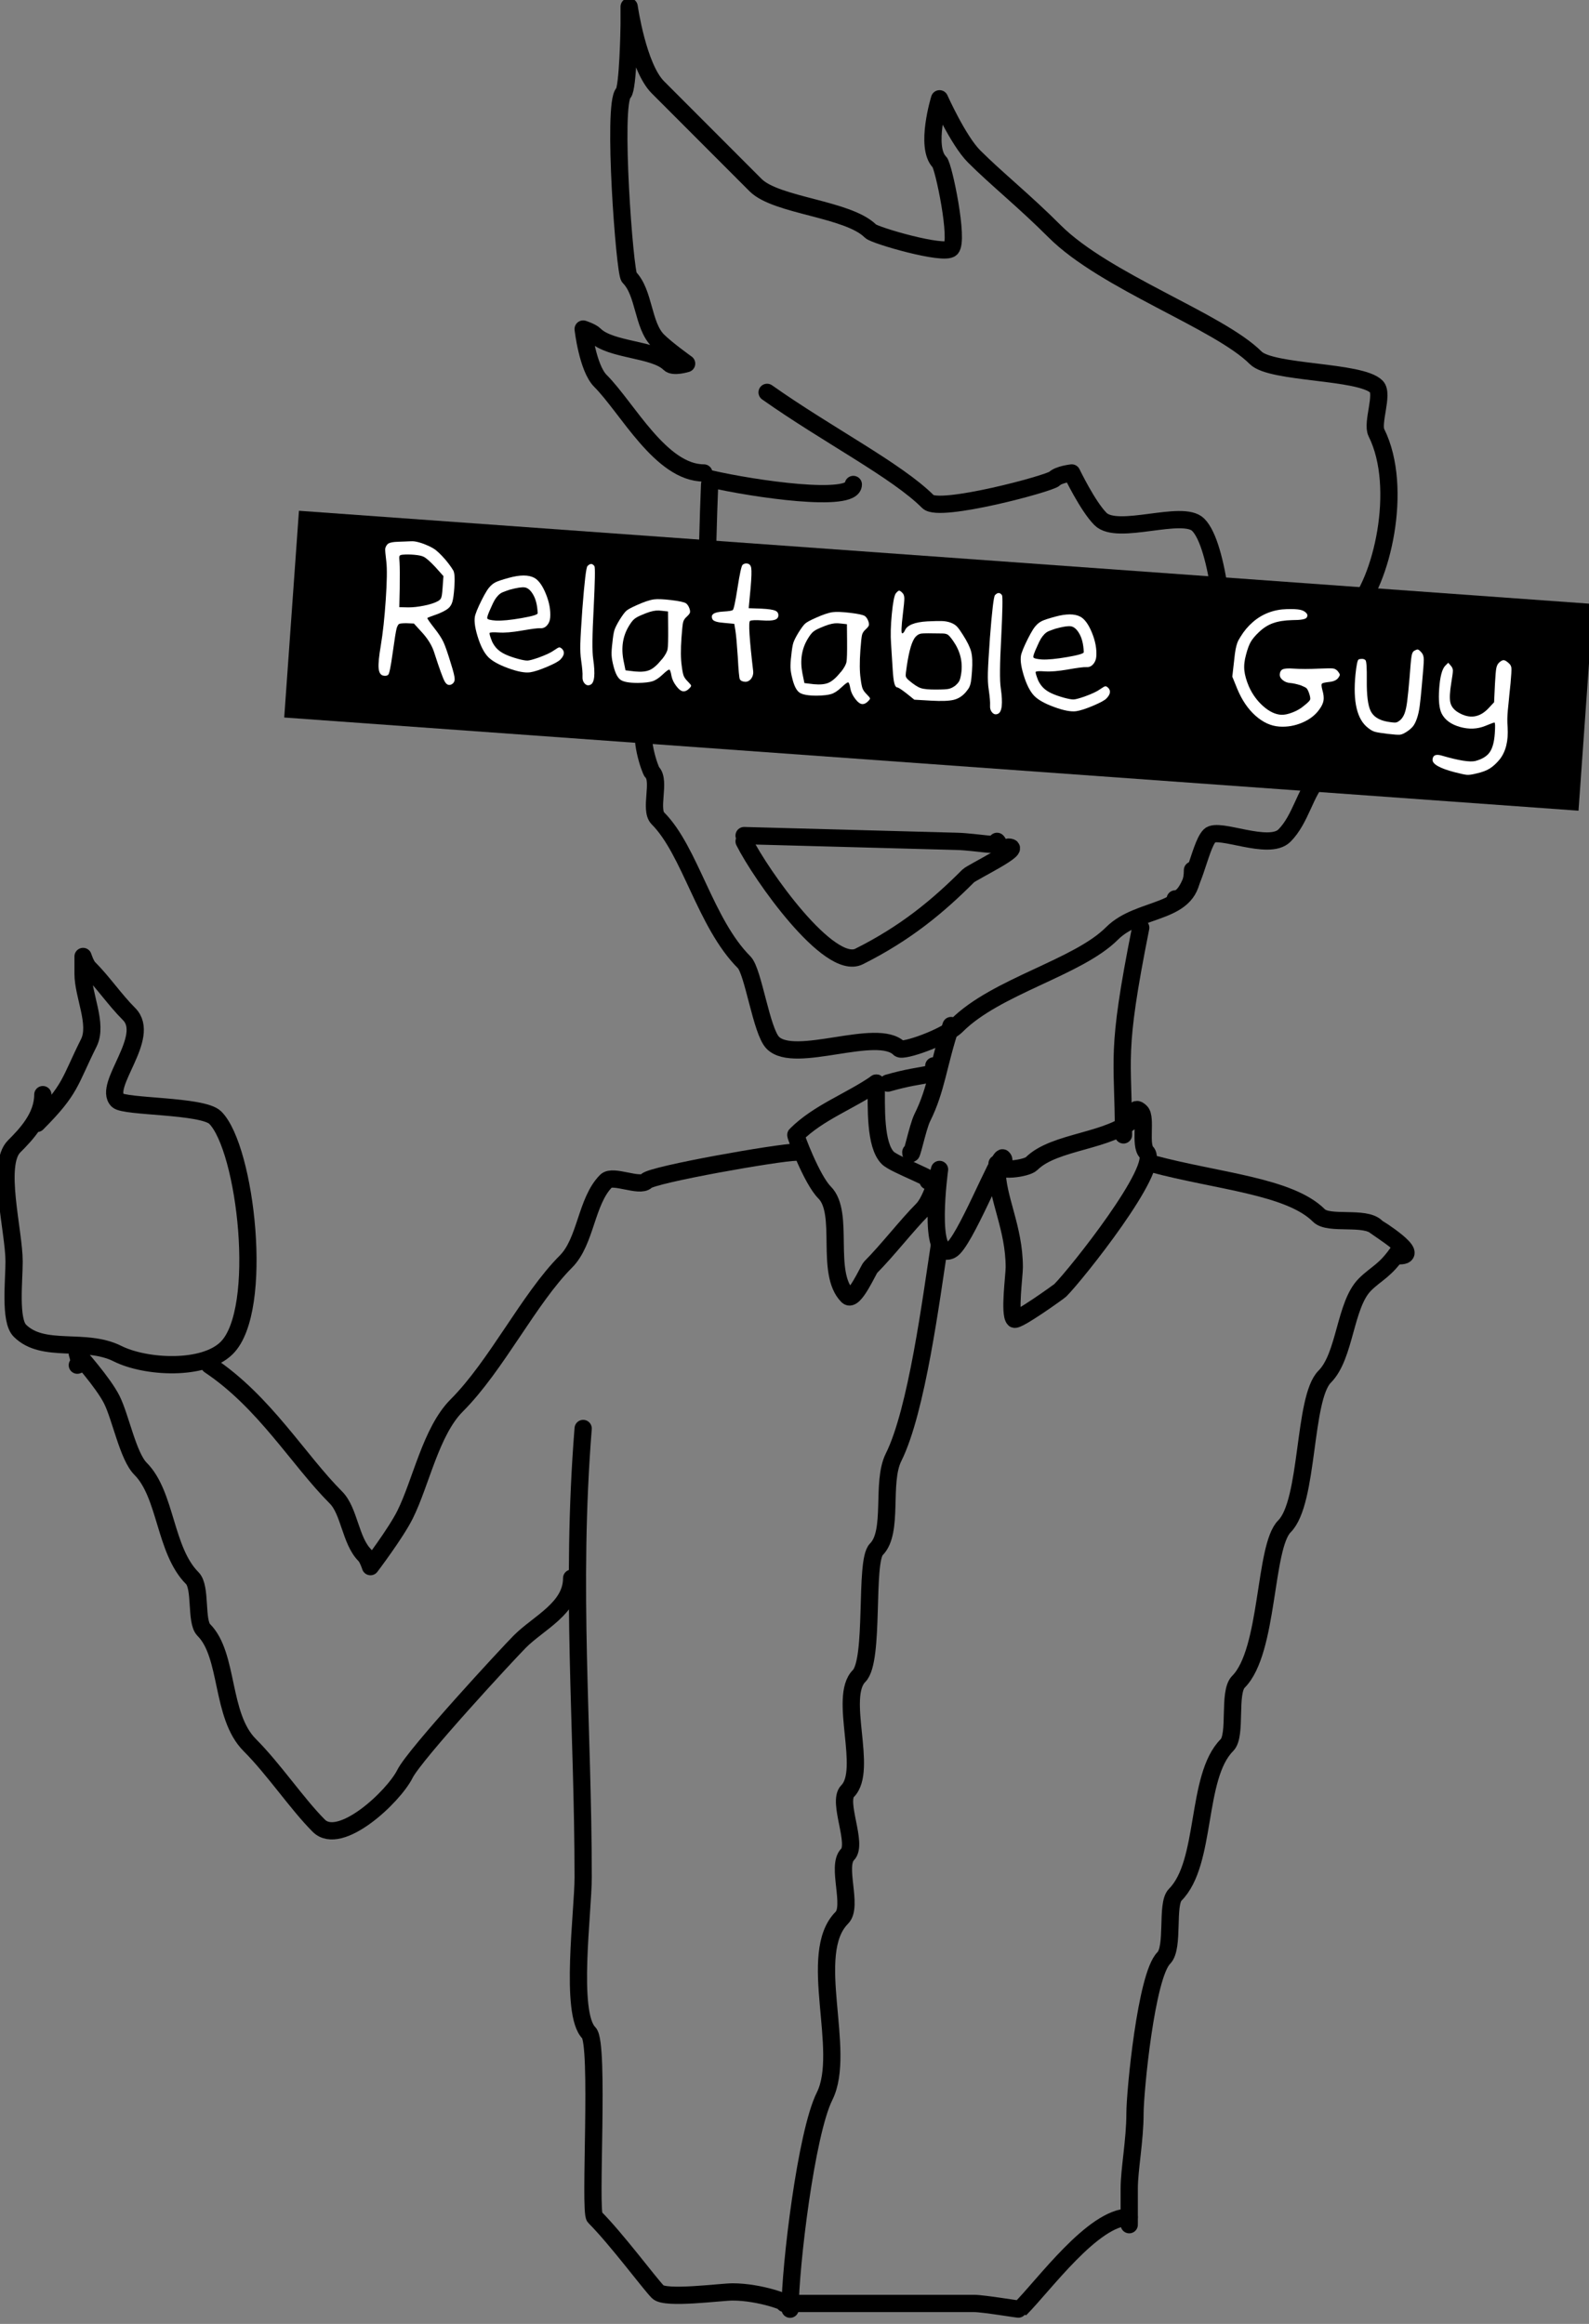 <?xml version="1.0" encoding="UTF-8" standalone="no"?>
<!DOCTYPE svg PUBLIC "-//W3C//DTD SVG 1.1//EN" "http://www.w3.org/Graphics/SVG/1.1/DTD/svg11.dtd">
<svg width="100%" height="100%" viewBox="0 0 184 269" version="1.1" xmlns="http://www.w3.org/2000/svg" xmlns:xlink="http://www.w3.org/1999/xlink" xml:space="preserve" style="fill-rule:evenodd;clip-rule:evenodd;stroke-linecap:round;stroke-linejoin:round;stroke-miterlimit:1.5;">
    <rect x="0" y="0" width="184" height="269" fill="#808080" stroke="none"/>
    <g transform="matrix(1,0,0,1,-216.055,-429.664)">
        <g transform="matrix(3.396,0,0,2.221,-284.643,-193.171)">
            <g transform="matrix(1,0,0,1,3.336,-7.206)">
                <g transform="matrix(0.294,0,0,0.45,83.822,86.985)">
                    <path d="M209.333,576C213.307,572.026 213.053,571.227 215.333,566.667C216.412,564.51 214.667,561.194 214.667,558.667C214.667,558 214.667,556.667 214.667,556.667C214.667,556.667 214.982,557.649 215.333,558C217,559.667 218.333,561.667 220,563.333C222.657,565.99 216.932,571.599 218.667,573.333C219.465,574.132 228.546,573.879 230,575.333C233.553,578.887 235.734,597.6 231.333,602C228.664,604.67 221.917,604.292 218.667,602.667C214.884,600.775 210.045,602.711 207.333,600C206.14,598.806 206.667,594.22 206.667,592C206.667,588.481 204.556,580.777 206.667,578.667C208.03,577.303 210,575.266 210,572.667" style="fill:none;stroke:black;stroke-width:2px;"/>
                </g>
                <g transform="matrix(0.294,0,0,0.45,83.822,86.985)">
                    <path d="M214,604C214.444,604 214,602.667 214,602.667C214,602.667 217.006,606.012 218,608C219.032,610.064 219.88,614.547 221.333,616C224.326,618.993 224.112,625.446 227.333,628.667C228.396,629.73 227.691,633.691 228.667,634.667C231.605,637.605 230.602,644.602 234,648C236.812,650.812 239.488,654.822 242,657.333C244.467,659.8 250.678,653.977 252,651.333C253.138,649.057 263.935,637.398 265.333,636C267.507,633.826 271.333,632.145 271.333,628.667" style="fill:none;stroke:black;stroke-width:2px;"/>
                </g>
                <g transform="matrix(0.294,0,0,0.45,83.822,86.985)">
                    <path d="M229.333,604C235.726,608.262 239.621,614.954 244,619.333C245.548,620.881 245.675,624.342 247.333,626C247.685,626.351 248,627.333 248,627.333C248,627.333 250.925,623.483 252,621.333C253.86,617.614 255.003,611.663 258,608.667C262.625,604.041 266.372,596.294 270.667,592C273,589.667 273,585 275.333,582.667C276.111,581.889 279.222,583.444 280,582.667C280.765,581.902 295.413,579.333 297.333,579.333" style="fill:none;stroke:black;stroke-width:2px;"/>
                </g>
                <g transform="matrix(0.294,0,0,0.45,83.822,86.985)">
                    <path d="M306.667,571.333C303.626,573.439 299.949,574.718 297.333,577.333C297.274,577.393 299.172,582.505 300.667,584C303.064,586.397 300.661,593.328 303.333,596C304.093,596.76 305.751,592.916 306,592.667C307.934,590.733 310.217,587.783 312,586C313.197,584.803 314,581.333 314,581.333C314,581.333 312.522,592.072 315.333,590.667C316.874,589.896 320.91,579.577 321.333,580C321.83,580.497 320.667,580.647 320.667,581.333C320.667,584.681 322.667,588.09 322.667,592.667C322.667,593.622 322.059,598.059 322.667,598.667C322.972,598.972 327.853,595.48 328,595.333C329.883,593.451 339.741,581.075 338,579.333C337.192,578.525 338.015,575.349 337.333,574.667C336.444,573.778 336.667,575.333 336.667,575.333C333.86,578.14 327.34,577.994 324.667,580.667C324.127,581.206 320.667,581.744 320.667,580.667" style="fill:none;stroke:black;stroke-width:2px;"/>
                </g>
                <g transform="matrix(0.294,0,0,0.45,83.822,86.985)">
                    <path d="M306.667,571.333C306.667,574.126 306.491,578.491 308,580C308.815,580.815 314.088,582.667 312.667,582.667" style="fill:none;stroke:black;stroke-width:2px;"/>
                </g>
                <g transform="matrix(0.294,0,0,0.45,83.822,86.985)">
                    <path d="M308,571.333C312.622,570.013 313.333,570.755 313.333,569.333" style="fill:none;stroke:black;stroke-width:2px;"/>
                </g>
                <g transform="matrix(0.294,0,0,0.45,83.822,86.985)">
                    <path d="M287.333,502C286.592,519.792 288.043,521.957 280,530C279.028,530.972 280.417,535.084 280.667,535.333C281.667,536.333 280.333,539.667 281.333,540.667C285.081,544.414 286.816,552.816 291.333,557.333C292.403,558.403 293.334,565.334 294.667,566.667C297.222,569.222 306.778,564.778 309.333,567.333C309.739,567.739 314.626,566.041 316,564.667C320.56,560.106 330.028,557.972 334,554C337.259,550.741 343.333,551.944 343.333,546.667" style="fill:none;stroke:black;stroke-width:2px;"/>
                </g>
                <g transform="matrix(0.294,0,0,0.45,83.822,86.985)">
                    <path d="M315.333,564.667C313.831,569.173 313.661,572.011 312,575.333C311.436,576.461 310.667,580.407 310.667,579.333" style="fill:none;stroke:black;stroke-width:2px;"/>
                </g>
                <g transform="matrix(0.294,0,0,0.45,83.822,86.985)">
                    <path d="M337.333,553.333C334.36,568.199 335.333,568.161 335.333,577.333" style="fill:none;stroke:black;stroke-width:2px;"/>
                </g>
                <g transform="matrix(0.294,0,0,0.45,83.822,86.985)">
                    <path d="M338.667,580.667C346.174,582.688 354.582,583.249 358,586.667C359.149,587.816 363.354,586.687 364.667,588C364.746,588.079 370.038,591.333 367.333,591.333" style="fill:none;stroke:black;stroke-width:2px;"/>
                </g>
                <g transform="matrix(0.294,0,0,0.45,83.822,86.985)">
                    <path d="M272.667,611.333C271.174,629.987 272.667,645.827 272.667,663.333C272.667,667.314 271.063,679.063 273.333,681.333C274.578,682.578 273.36,702.026 274,702.667C276.549,705.215 280.385,710.385 281.333,711.333C282.212,712.212 288.619,711.333 290,711.333C293.191,711.333 296.698,712.667 296,712.667" style="fill:none;stroke:black;stroke-width:2px;"/>
                </g>
                <g transform="matrix(0.294,0,0,0.45,83.822,86.985)">
                    <path d="M314,590C313.026,596.328 311.361,609.278 308.667,614.667C307.201,617.598 308.713,623.287 306.667,625.333C305.284,626.716 306.499,638.167 304.667,640C302.222,642.444 305.778,650.889 303.333,653.333C302.111,654.556 304.556,659.444 303.333,660.667C302,662 304,666.667 302.667,668C298.52,672.147 303.298,683.403 300.667,688.667C298.517,692.965 296.667,708.45 296.667,713.333" style="fill:none;stroke:black;stroke-width:2px;"/>
                </g>
                <g transform="matrix(0.294,0,0,0.45,83.822,86.985)">
                    <path d="M296.667,712.667C303.778,712.667 310.889,712.667 318,712.667C319.132,712.667 323.281,713.385 323.333,713.333C326.129,710.537 331.805,702.667 336,702.667" style="fill:none;stroke:black;stroke-width:2px;"/>
                </g>
                <g transform="matrix(0.294,0,0,0.45,83.822,86.985)">
                    <path d="M367.333,590.667C365.712,593.099 364.668,593.332 363.333,594.667C360.995,597.005 361.07,602.93 358.667,605.333C356.161,607.839 356.852,619.814 354,622.667C351.619,625.048 352.216,637.118 348.667,640.667C347.443,641.891 348.483,646.851 347.333,648C343.659,651.675 345.05,661.616 341.333,665.333C340.252,666.415 341.234,671.432 340,672.667C337.956,674.711 336.667,688.174 336.667,690.667C336.667,693.741 336,697.184 336,699.333C336,700.318 336,704.537 336,703.333" style="fill:none;stroke:black;stroke-width:2px;"/>
                </g>
                <g transform="matrix(0.294,0,0,0.45,83.822,86.985)">
                    <path d="M286.667,500.667C281.68,500.667 277.795,493.128 274.667,490C273.176,488.509 272.667,484 272.667,484C272.667,484 273.649,484.315 274,484.667C275.833,486.5 280.937,486.27 282.667,488C283.138,488.471 284.667,488 284.667,488C284.667,488 282.339,486.339 281.333,485.333C279.556,483.556 279.778,479.778 278,478C277.48,477.48 276.029,457.971 277.333,456.667C277.873,456.127 278,449.143 278,448.667C278,448 278,446.667 278,446.667C278,446.667 278.997,453.664 281.333,456C285.111,459.778 288.889,463.556 292.667,467.333C295.068,469.735 303.387,470.053 306,472.667C306.5,473.166 314.517,475.483 315.333,474.667C316.267,473.733 314.472,465.139 314,464.667C312.272,462.938 314,457.333 314,457.333C314,457.333 316.167,462.168 318,464C320.592,466.592 323.817,469.15 327.333,472.667C333.171,478.504 346.406,483.072 350.667,487.333C352.5,489.166 362.801,488.801 364.667,490.667C365.521,491.521 364.105,494.876 364.667,496C367.865,502.397 365.253,513.414 362,516.667C361.133,517.533 359.333,525.615 359.333,524.667" style="fill:none;stroke:black;stroke-width:2px;"/>
                </g>
                <g transform="matrix(0.294,0,0,0.45,83.822,86.985)">
                    <path d="M287.333,501.333C292.529,502.532 304,504.182 304,502" style="fill:none;stroke:black;stroke-width:2px;"/>
                </g>
                <g transform="matrix(0.294,0,0,0.45,83.822,86.985)">
                    <path d="M294,491.333C301.009,496.281 309.047,500.38 312.667,504C313.977,505.311 326.78,501.887 327.333,501.333C327.83,500.836 329.333,500.667 329.333,500.667C329.333,500.667 331.184,504.518 332.667,506C334.643,507.976 342.185,504.852 344,506.667C346.368,509.035 347.333,519.575 347.333,526C347.333,527.759 344.721,533.387 346,534.667C348.639,537.306 354.9,525.1 356,524C356.924,523.076 360,523.204 360,523.333" style="fill:none;stroke:black;stroke-width:2px;"/>
                </g>
                <g transform="matrix(0.294,0,0,0.45,83.822,86.985)">
                    <path d="M355.333,527.333C356.932,520.937 359.674,525.674 361.333,527.333C361.72,527.72 358.5,535.5 358,536C356.426,537.574 355.896,540.771 354,542.667C352.183,544.484 346.344,541.656 345.333,542.667C344.073,543.927 343.38,550 341.333,550" style="fill:none;stroke:black;stroke-width:2px;"/>
                </g>
                <g transform="matrix(0.294,0,0,0.45,83.822,86.985)">
                    <path d="M293.333,522.667C293.333,523.441 292.667,523.115 292.667,524C292.667,526.927 295.989,523.989 294.667,522.667C293.739,521.739 292.214,524.214 292.667,524.667C293.248,525.248 295.191,524 293.333,524" style="fill:none;stroke:black;stroke-width:2px;"/>
                </g>
                <g transform="matrix(0.294,0,0,0.45,83.822,86.985)">
                    <path d="M326,525.333C326,526.28 324.493,526.173 324,526.667C323.778,526.889 324.6,527.933 324.667,528C325.129,528.462 326.204,528.462 326.667,528C327.47,527.196 324.819,526.667 326,526.667" style="fill:none;stroke:black;stroke-width:2px;"/>
                </g>
                <g transform="matrix(0.294,0,0,0.45,83.822,86.985)">
                    <path d="M319.333,522.667C321.747,522.063 326.742,521.924 328,520.667C328.943,519.724 332,520.667 332,520.667C332,520.667 330.667,520.836 330.667,521.333" style="fill:none;stroke:black;stroke-width:2px;"/>
                </g>
                <g transform="matrix(0.294,0,0,0.45,83.822,86.985)">
                    <path d="M300.667,517.333C293.941,515.316 294.007,516 290,516" style="fill:none;stroke:black;stroke-width:2px;"/>
                </g>
                <g transform="matrix(0.294,0,0,0.45,83.822,86.985)">
                    <path d="M291.333,542.667C299.556,542.889 307.778,543.117 316,543.333C318.401,543.397 321.441,544.108 320.667,543.333" style="fill:none;stroke:black;stroke-width:2px;"/>
                </g>
                <g transform="matrix(0.294,0,0,0.45,83.822,86.985)">
                    <path d="M291.333,543.333C293.258,547.183 301.181,558.409 304.667,556.667C310.079,553.96 313.802,550.864 317.333,547.333C317.76,546.906 323.824,544 322,544" style="fill:none;stroke:black;stroke-width:2px;"/>
                </g>
            </g>
        </g>
        <g transform="matrix(3.396,0,0,2.221,-284.643,-193.171)">
            <g transform="matrix(0.209,0.023,-0.024,0.515,129.023,55.434)">
                <rect x="192" y="480" width="211.158" height="20.921"/>
            </g>
        </g>
        <g transform="matrix(3.396,0,0,2.221,-284.643,-193.171)">
            <g transform="matrix(0.294,0.032,-0.021,0.449,98.792,202.634)">
                <path d="M227.527,219.926C227.701,219.909 227.904,219.887 228.138,219.861C228.372,219.835 228.563,219.814 228.71,219.796C228.858,219.779 228.949,219.77 228.983,219.77C229.191,219.753 229.477,219.783 229.841,219.861C230.205,219.939 230.565,220.048 230.92,220.186C231.276,220.325 231.557,220.464 231.765,220.602C231.991,220.758 232.246,220.966 232.532,221.226C232.818,221.486 233.087,221.759 233.338,222.045C233.59,222.331 233.793,222.587 233.949,222.812C234.123,223.072 234.209,223.74 234.209,224.814C234.209,225.542 234.175,226.075 234.105,226.413C234.036,226.751 233.893,227.024 233.676,227.232C233.46,227.44 233.091,227.674 232.571,227.934C231.809,228.264 231.401,228.454 231.349,228.506C231.315,228.558 231.618,228.94 232.259,229.65C232.779,230.222 233.161,230.725 233.403,231.158C233.646,231.592 234.001,232.424 234.469,233.654C234.799,234.486 234.976,235.041 235.002,235.318C235.028,235.596 234.929,235.812 234.703,235.968C234.391,236.159 234.114,236.068 233.871,235.695C233.629,235.323 233.152,234.252 232.441,232.484C232.147,231.722 231.644,230.994 230.933,230.3L229.841,229.26L228.957,229.286C228.507,229.321 228.234,229.369 228.138,229.429C228.043,229.49 227.961,229.659 227.891,229.936C227.822,230.3 227.735,231.28 227.631,232.874C227.527,234.452 227.415,235.292 227.293,235.396C227.172,235.518 226.981,235.561 226.721,235.526C226.409,235.474 226.214,235.197 226.136,234.694C226.058,234.192 226.08,233.325 226.201,232.094C226.34,230.621 226.405,228.831 226.396,226.725C226.388,224.619 226.305,223.159 226.149,222.344C225.993,221.547 225.915,221.062 225.915,220.888C225.915,220.715 225.985,220.533 226.123,220.342C226.262,220.134 226.73,219.996 227.527,219.926ZM230.387,221.46C230.179,221.374 229.82,221.326 229.308,221.317C228.797,221.309 228.342,221.339 227.943,221.408C227.753,221.443 227.644,221.504 227.618,221.59C227.592,221.677 227.614,221.928 227.683,222.344C227.753,222.882 227.831,223.887 227.917,225.36L228.021,227.492L229.061,227.44C229.599,227.406 230.21,227.293 230.894,227.102C231.579,226.912 232.103,226.695 232.467,226.452C232.589,226.366 232.675,226.275 232.727,226.179C232.779,226.084 232.814,225.95 232.831,225.776C232.849,225.603 232.857,225.3 232.857,224.866L232.857,223.54L231.869,222.578C231.176,221.937 230.682,221.564 230.387,221.46Z" style="fill:white;fill-rule:nonzero;"/>
                <path d="M240.423,223.202C241.689,222.752 242.668,222.682 243.361,222.994C243.881,223.237 244.371,223.826 244.83,224.762C245.29,225.698 245.519,226.591 245.519,227.44C245.519,227.804 245.42,228.116 245.22,228.376C245.021,228.636 244.765,228.766 244.453,228.766C244.176,228.766 243.483,228.905 242.373,229.182C241.264,229.46 240.371,229.598 239.695,229.598C239.071,229.598 238.725,229.642 238.655,229.728C238.621,229.815 238.742,230.144 239.019,230.716C239.21,231.046 239.435,231.319 239.695,231.535C239.955,231.752 240.28,231.934 240.67,232.081C241.06,232.229 241.55,232.363 242.139,232.484C242.677,232.588 243.054,232.627 243.27,232.601C243.487,232.575 243.899,232.432 244.505,232.172C245.32,231.808 245.892,231.488 246.221,231.21C246.516,230.968 246.711,230.838 246.806,230.82C246.902,230.803 247.027,230.864 247.183,231.002C247.495,231.314 247.452,231.713 247.053,232.198C246.88,232.424 246.386,232.744 245.571,233.16C244.757,233.576 244.115,233.836 243.647,233.94C243.058,234.062 242.204,233.962 241.086,233.641C239.968,233.321 239.167,232.944 238.681,232.51C238.161,232.042 237.693,231.262 237.277,230.17C236.861,229.078 236.723,228.264 236.861,227.726C236.931,227.432 237.048,227.068 237.212,226.634C237.377,226.201 237.55,225.785 237.732,225.386C237.914,224.988 238.075,224.693 238.213,224.502C238.421,224.208 238.655,223.982 238.915,223.826C239.175,223.67 239.678,223.462 240.423,223.202ZM243.309,224.866C242.997,224.433 242.672,224.203 242.334,224.177C241.996,224.151 241.411,224.286 240.579,224.58C240.25,224.719 239.999,224.832 239.825,224.918C239.652,225.005 239.492,225.135 239.344,225.308C239.197,225.482 239.071,225.672 238.967,225.88C238.863,226.088 238.742,226.392 238.603,226.79C238.326,227.518 238.213,227.943 238.265,228.064C238.317,228.186 238.655,228.246 239.279,228.246C239.973,228.229 240.948,228.064 242.204,227.752C243.461,227.44 244.072,227.206 244.037,227.05C243.933,226.114 243.691,225.386 243.309,224.866Z" style="fill:white;fill-rule:nonzero;"/>
                <path d="M249.393,221.2C249.671,220.854 249.939,220.836 250.199,221.148C250.303,221.287 250.39,222.916 250.459,226.036C250.511,229.122 250.633,231.072 250.823,231.886C251.205,233.637 251.17,234.634 250.719,234.876C250.477,235.015 250.251,234.985 250.043,234.785C249.835,234.586 249.731,234.313 249.731,233.966C249.731,233.637 249.636,233.03 249.445,232.146C249.324,231.626 249.246,230.981 249.211,230.209C249.177,229.438 249.159,228.09 249.159,226.166C249.177,223.012 249.255,221.356 249.393,221.2Z" style="fill:white;fill-rule:nonzero;"/>
                <path d="M257.323,224.502C257.739,224.416 258.411,224.394 259.338,224.437C260.266,224.481 260.842,224.563 261.067,224.684C261.258,224.806 261.414,225.014 261.535,225.308C261.605,225.499 261.626,225.646 261.6,225.75C261.574,225.854 261.466,226.01 261.275,226.218C261.067,226.426 260.942,226.647 260.898,226.881C260.855,227.115 260.833,227.718 260.833,228.688C260.833,230.075 260.92,231.158 261.093,231.938C261.197,232.476 261.297,232.848 261.392,233.056C261.488,233.264 261.657,233.472 261.899,233.68C262.177,233.923 262.324,234.079 262.341,234.148C262.359,234.218 262.289,234.339 262.133,234.512C261.925,234.755 261.709,234.876 261.483,234.876C261.241,234.876 260.959,234.694 260.638,234.33C260.318,233.966 260.105,233.594 260.001,233.212C259.88,232.727 259.776,232.484 259.689,232.484C259.585,232.484 259.343,232.692 258.961,233.108C258.563,233.542 258.19,233.828 257.843,233.966C257.497,234.105 256.942,234.209 256.179,234.278C255.191,234.348 254.52,234.278 254.164,234.07C253.809,233.862 253.501,233.368 253.241,232.588C253.068,232.086 252.96,231.657 252.916,231.301C252.873,230.946 252.869,230.456 252.903,229.832C252.921,229.156 252.964,228.671 253.033,228.376C253.103,228.082 253.276,227.666 253.553,227.128C253.848,226.574 254.082,226.21 254.255,226.036C254.429,225.863 254.81,225.62 255.399,225.308C256.197,224.875 256.838,224.606 257.323,224.502ZM259.195,227.388L259.065,225.776L258.389,225.75C258.112,225.733 257.869,225.742 257.661,225.776C257.453,225.811 257.224,225.876 256.972,225.971C256.721,226.067 256.396,226.218 255.997,226.426C255.651,226.6 255.391,226.773 255.217,226.946C255.044,227.12 254.862,227.397 254.671,227.778C254.047,228.992 253.935,230.335 254.333,231.808L254.645,232.926L255.737,232.978C256.465,232.996 257.029,232.9 257.427,232.692C257.826,232.484 258.251,232.06 258.701,231.418C258.719,231.384 258.753,231.34 258.805,231.288C259.117,230.82 259.291,230.435 259.325,230.131C259.36,229.828 259.325,229.018 259.221,227.7C259.204,227.562 259.195,227.458 259.195,227.388Z" style="fill:white;fill-rule:nonzero;"/>
                <path d="M266.891,222.474C267.03,220.81 267.16,219.913 267.281,219.783C267.403,219.653 267.559,219.588 267.749,219.588C268.044,219.588 268.23,219.753 268.308,220.082C268.386,220.412 268.417,221.174 268.399,222.37L268.347,224.736L269.829,224.684C270.627,224.667 271.16,224.706 271.428,224.801C271.697,224.897 271.831,225.083 271.831,225.36C271.831,225.603 271.688,225.776 271.402,225.88C271.116,225.984 270.653,226.036 270.011,226.036C269.249,226.036 268.781,226.088 268.607,226.192C268.417,226.331 268.677,228.264 269.387,231.99C269.422,232.198 269.405,232.402 269.335,232.601C269.266,232.801 269.158,232.961 269.01,233.082C268.863,233.204 268.703,233.264 268.529,233.264C268.217,233.264 268.009,233.178 267.905,233.004C267.819,232.831 267.68,231.982 267.489,230.456C267.281,228.948 267.117,227.934 266.995,227.414L266.813,226.66L265.643,226.634C264.863,226.634 264.404,226.53 264.265,226.322C264.109,226.062 264.127,225.85 264.317,225.685C264.508,225.521 264.881,225.404 265.435,225.334C266.094,225.248 266.458,225.161 266.527,225.074C266.631,224.988 266.753,224.121 266.891,222.474Z" style="fill:white;fill-rule:nonzero;"/>
                <path d="M278.071,224.502C278.487,224.416 279.159,224.394 280.086,224.437C281.014,224.481 281.59,224.563 281.815,224.684C282.006,224.806 282.162,225.014 282.283,225.308C282.353,225.499 282.374,225.646 282.348,225.75C282.322,225.854 282.214,226.01 282.023,226.218C281.815,226.426 281.69,226.647 281.646,226.881C281.603,227.115 281.581,227.718 281.581,228.688C281.581,230.075 281.668,231.158 281.841,231.938C281.945,232.476 282.045,232.848 282.14,233.056C282.236,233.264 282.405,233.472 282.647,233.68C282.925,233.923 283.072,234.079 283.089,234.148C283.107,234.218 283.037,234.339 282.881,234.512C282.673,234.755 282.457,234.876 282.231,234.876C281.989,234.876 281.707,234.694 281.386,234.33C281.066,233.966 280.853,233.594 280.749,233.212C280.628,232.727 280.524,232.484 280.437,232.484C280.333,232.484 280.091,232.692 279.709,233.108C279.311,233.542 278.938,233.828 278.591,233.966C278.245,234.105 277.69,234.209 276.927,234.278C275.939,234.348 275.268,234.278 274.912,234.07C274.557,233.862 274.249,233.368 273.989,232.588C273.816,232.086 273.708,231.657 273.664,231.301C273.621,230.946 273.617,230.456 273.651,229.832C273.669,229.156 273.712,228.671 273.781,228.376C273.851,228.082 274.024,227.666 274.301,227.128C274.596,226.574 274.83,226.21 275.003,226.036C275.177,225.863 275.558,225.62 276.147,225.308C276.945,224.875 277.586,224.606 278.071,224.502ZM279.943,227.388L279.813,225.776L279.137,225.75C278.86,225.733 278.617,225.742 278.409,225.776C278.201,225.811 277.972,225.876 277.72,225.971C277.469,226.067 277.144,226.218 276.745,226.426C276.399,226.6 276.139,226.773 275.965,226.946C275.792,227.12 275.61,227.397 275.419,227.778C274.795,228.992 274.683,230.335 275.081,231.808L275.393,232.926L276.485,232.978C277.213,232.996 277.777,232.9 278.175,232.692C278.574,232.484 278.999,232.06 279.449,231.418C279.467,231.384 279.501,231.34 279.553,231.288C279.865,230.82 280.039,230.435 280.073,230.131C280.108,229.828 280.073,229.018 279.969,227.7C279.952,227.562 279.943,227.458 279.943,227.388Z" style="fill:white;fill-rule:nonzero;"/>
                <path d="M285.195,221.824C285.351,221.599 285.473,221.482 285.559,221.473C285.646,221.465 285.785,221.547 285.975,221.72C286.114,221.842 286.196,222.037 286.222,222.305C286.248,222.574 286.235,223.202 286.183,224.19C286.114,225.646 286.14,226.374 286.261,226.374C286.365,226.374 286.461,226.262 286.547,226.036C286.755,225.395 287.596,224.979 289.069,224.788C289.797,224.702 290.352,224.65 290.733,224.632C291.115,224.615 291.466,224.654 291.786,224.749C292.107,224.845 292.363,224.983 292.553,225.165C292.744,225.347 292.978,225.629 293.255,226.01C293.827,226.773 294.2,227.41 294.373,227.921C294.547,228.433 294.633,229.182 294.633,230.17C294.633,230.777 294.62,231.197 294.594,231.431C294.568,231.665 294.525,231.86 294.464,232.016C294.404,232.172 294.287,232.372 294.113,232.614C293.749,233.117 293.303,233.455 292.774,233.628C292.246,233.802 291.375,233.897 290.161,233.914L288.211,233.94L287.275,233.29C286.651,232.874 286.279,232.666 286.157,232.666C286.001,232.666 285.871,232.51 285.767,232.198C285.663,231.886 285.559,231.332 285.455,230.534C285.438,230.413 285.308,229.451 285.065,227.648C284.927,226.712 284.875,225.573 284.909,224.229C284.944,222.886 285.039,222.084 285.195,221.824ZM292.215,226.842C291.921,226.478 291.7,226.253 291.552,226.166C291.405,226.08 291.193,226.045 290.915,226.062C289.546,226.132 288.736,226.192 288.484,226.244C288.233,226.296 288.021,226.435 287.847,226.66C287.466,227.128 287.206,228.281 287.067,230.118C287.015,230.742 287.002,231.128 287.028,231.275C287.054,231.423 287.189,231.583 287.431,231.756C288.021,232.19 288.497,232.454 288.861,232.549C289.225,232.645 289.832,232.658 290.681,232.588C291.392,232.536 291.864,232.476 292.098,232.406C292.332,232.337 292.571,232.198 292.813,231.99C293.021,231.782 293.164,231.592 293.242,231.418C293.32,231.245 293.377,230.933 293.411,230.482C293.498,229.148 293.099,227.934 292.215,226.842Z" style="fill:white;fill-rule:nonzero;"/>
                <path d="M296.661,221.2C296.939,220.854 297.207,220.836 297.467,221.148C297.571,221.287 297.658,222.916 297.727,226.036C297.779,229.122 297.901,231.072 298.091,231.886C298.473,233.637 298.438,234.634 297.987,234.876C297.745,235.015 297.519,234.985 297.311,234.785C297.103,234.586 296.999,234.313 296.999,233.966C296.999,233.637 296.904,233.03 296.713,232.146C296.592,231.626 296.514,230.981 296.479,230.209C296.445,229.438 296.427,228.09 296.427,226.166C296.445,223.012 296.523,221.356 296.661,221.2Z" style="fill:white;fill-rule:nonzero;"/>
                <path d="M303.759,223.202C305.025,222.752 306.004,222.682 306.697,222.994C307.217,223.237 307.707,223.826 308.166,224.762C308.626,225.698 308.855,226.591 308.855,227.44C308.855,227.804 308.756,228.116 308.556,228.376C308.357,228.636 308.101,228.766 307.789,228.766C307.512,228.766 306.819,228.905 305.709,229.182C304.6,229.46 303.707,229.598 303.031,229.598C302.407,229.598 302.061,229.642 301.991,229.728C301.957,229.815 302.078,230.144 302.355,230.716C302.546,231.046 302.771,231.319 303.031,231.535C303.291,231.752 303.616,231.934 304.006,232.081C304.396,232.229 304.886,232.363 305.475,232.484C306.013,232.588 306.39,232.627 306.606,232.601C306.823,232.575 307.235,232.432 307.841,232.172C308.656,231.808 309.228,231.488 309.557,231.21C309.852,230.968 310.047,230.838 310.142,230.82C310.238,230.803 310.363,230.864 310.519,231.002C310.831,231.314 310.788,231.713 310.389,232.198C310.216,232.424 309.722,232.744 308.907,233.16C308.093,233.576 307.451,233.836 306.983,233.94C306.394,234.062 305.54,233.962 304.422,233.641C303.304,233.321 302.503,232.944 302.017,232.51C301.497,232.042 301.029,231.262 300.613,230.17C300.197,229.078 300.059,228.264 300.197,227.726C300.267,227.432 300.384,227.068 300.548,226.634C300.713,226.201 300.886,225.785 301.068,225.386C301.25,224.988 301.411,224.693 301.549,224.502C301.757,224.208 301.991,223.982 302.251,223.826C302.511,223.67 303.014,223.462 303.759,223.202ZM306.645,224.866C306.333,224.433 306.008,224.203 305.67,224.177C305.332,224.151 304.747,224.286 303.915,224.58C303.586,224.719 303.335,224.832 303.161,224.918C302.988,225.005 302.828,225.135 302.68,225.308C302.533,225.482 302.407,225.672 302.303,225.88C302.199,226.088 302.078,226.392 301.939,226.79C301.662,227.518 301.549,227.943 301.601,228.064C301.653,228.186 301.991,228.246 302.615,228.246C303.309,228.229 304.284,228.064 305.54,227.752C306.797,227.44 307.408,227.206 307.373,227.05C307.269,226.114 307.027,225.386 306.645,224.866Z" style="fill:white;fill-rule:nonzero;"/>
                <path d="M330.435,220.42C331.129,220.351 331.64,220.338 331.969,220.381C332.299,220.425 332.55,220.533 332.723,220.706C332.897,220.862 332.923,221.04 332.801,221.239C332.68,221.439 332.134,221.573 331.163,221.642C330.279,221.729 329.551,221.898 328.979,222.149C328.407,222.401 327.887,222.786 327.419,223.306C327.021,223.74 326.735,224.134 326.561,224.489C326.388,224.845 326.241,225.352 326.119,226.01C325.981,226.686 325.959,227.297 326.054,227.843C326.15,228.389 326.371,229 326.717,229.676C327.185,230.543 327.788,231.258 328.524,231.821C329.261,232.385 329.967,232.666 330.643,232.666C331.007,232.666 331.445,232.545 331.956,232.302C332.468,232.06 332.888,231.774 333.217,231.444C333.616,231.08 333.837,230.829 333.88,230.69C333.924,230.552 333.859,230.283 333.685,229.884C333.616,229.728 333.547,229.603 333.477,229.507C333.408,229.412 333.313,229.338 333.191,229.286C333.07,229.234 332.905,229.174 332.697,229.104C332.177,228.983 331.757,228.922 331.436,228.922C331.116,228.922 330.825,228.831 330.565,228.649C330.305,228.467 330.175,228.255 330.175,228.012C330.175,227.7 330.284,227.492 330.5,227.388C330.717,227.284 331.12,227.232 331.709,227.232C332.524,227.232 333.503,227.163 334.647,227.024C335.549,226.92 336.099,226.877 336.298,226.894C336.498,226.912 336.684,227.007 336.857,227.18C337.013,227.354 337.096,227.479 337.104,227.557C337.113,227.635 337.057,227.77 336.935,227.96C336.762,228.22 336.433,228.394 335.947,228.48C335.462,228.567 335.185,228.654 335.115,228.74C335.046,228.827 335.081,229.07 335.219,229.468C335.393,229.936 335.466,230.331 335.44,230.651C335.414,230.972 335.289,231.314 335.063,231.678C334.647,232.389 334.019,232.961 333.178,233.394C332.338,233.828 331.458,234.044 330.539,234.044C329.569,234.044 328.624,233.689 327.705,232.978C326.787,232.268 326.015,231.288 325.391,230.04L324.715,228.662L324.793,226.79C324.811,226.201 324.837,225.763 324.871,225.477C324.906,225.191 324.954,224.94 325.014,224.723C325.075,224.507 325.183,224.26 325.339,223.982C325.686,223.306 326.119,222.708 326.639,222.188C327.159,221.668 327.74,221.261 328.381,220.966C329.023,220.672 329.707,220.49 330.435,220.42Z" style="fill:white;fill-rule:nonzero;"/>
                <path d="M345.489,224.19C345.68,224.052 345.823,223.991 345.918,224.008C346.014,224.026 346.165,224.138 346.373,224.346C346.547,224.52 346.646,224.784 346.672,225.139C346.698,225.495 346.694,226.496 346.659,228.142C346.642,229.165 346.616,229.958 346.581,230.521C346.547,231.085 346.473,231.574 346.36,231.99C346.248,232.406 346.113,232.723 345.957,232.939C345.801,233.156 345.576,233.377 345.281,233.602C344.987,233.828 344.735,233.958 344.527,233.992C344.319,234.027 343.834,234.027 343.071,233.992C342.378,233.958 341.901,233.914 341.641,233.862C341.381,233.81 341.104,233.68 340.809,233.472C339.457,232.588 338.825,230.56 338.911,227.388C338.946,226.314 339.024,225.733 339.145,225.646C339.18,225.612 339.258,225.586 339.379,225.568C339.639,225.516 339.83,225.551 339.951,225.672C340.073,225.794 340.177,226.556 340.263,227.96C340.367,229.694 340.601,230.872 340.965,231.496C341.329,232.12 341.997,232.484 342.967,232.588C343.487,232.64 343.821,232.649 343.968,232.614C344.116,232.58 344.285,232.467 344.475,232.276C344.666,232.068 344.809,231.8 344.904,231.47C345,231.141 345.065,230.673 345.099,230.066C345.134,229.46 345.16,228.558 345.177,227.362C345.177,226.028 345.195,225.183 345.229,224.827C345.264,224.472 345.351,224.26 345.489,224.19Z" style="fill:white;fill-rule:nonzero;"/>
                <path d="M355.369,224.866C355.577,224.641 355.755,224.528 355.902,224.528C356.05,224.528 356.253,224.632 356.513,224.84C356.704,224.979 356.817,225.161 356.851,225.386C356.886,225.612 356.895,226.201 356.877,227.154C356.86,227.518 356.847,227.917 356.838,228.35C356.83,228.784 356.821,229.135 356.812,229.403C356.804,229.672 356.795,229.971 356.786,230.3C356.778,230.63 356.782,230.95 356.799,231.262C356.817,231.574 356.851,231.904 356.903,232.25C357.111,233.81 356.895,235.067 356.253,236.02C355.907,236.506 355.551,236.883 355.187,237.151C354.823,237.42 354.321,237.65 353.679,237.84C353.211,237.996 352.856,238.074 352.613,238.074C352.371,238.074 351.877,238.005 351.131,237.866C349.381,237.537 348.505,237.112 348.505,236.592C348.505,236.072 348.869,235.899 349.597,236.072C351.539,236.488 352.821,236.601 353.445,236.41C354.208,236.15 354.737,235.778 355.031,235.292C355.326,234.807 355.473,234.079 355.473,233.108C355.473,232.242 355.43,231.808 355.343,231.808C355.274,231.808 354.927,231.964 354.303,232.276C353.419,232.71 352.453,232.818 351.404,232.601C350.356,232.385 349.615,231.921 349.181,231.21C348.852,230.656 348.687,229.698 348.687,228.337C348.687,226.977 348.852,226.088 349.181,225.672L349.519,225.282L349.857,225.62C350.013,225.776 350.1,225.95 350.117,226.14C350.135,226.331 350.109,226.79 350.039,227.518C349.935,228.628 349.953,229.408 350.091,229.858C350.23,230.309 350.551,230.664 351.053,230.924C352.44,231.635 353.619,231.375 354.589,230.144L355.135,229.468L355.083,227.336C355.066,226.4 355.075,225.794 355.109,225.516C355.144,225.239 355.231,225.022 355.369,224.866Z" style="fill:white;fill-rule:nonzero;"/>
            </g>
        </g>
    </g>
</svg>
